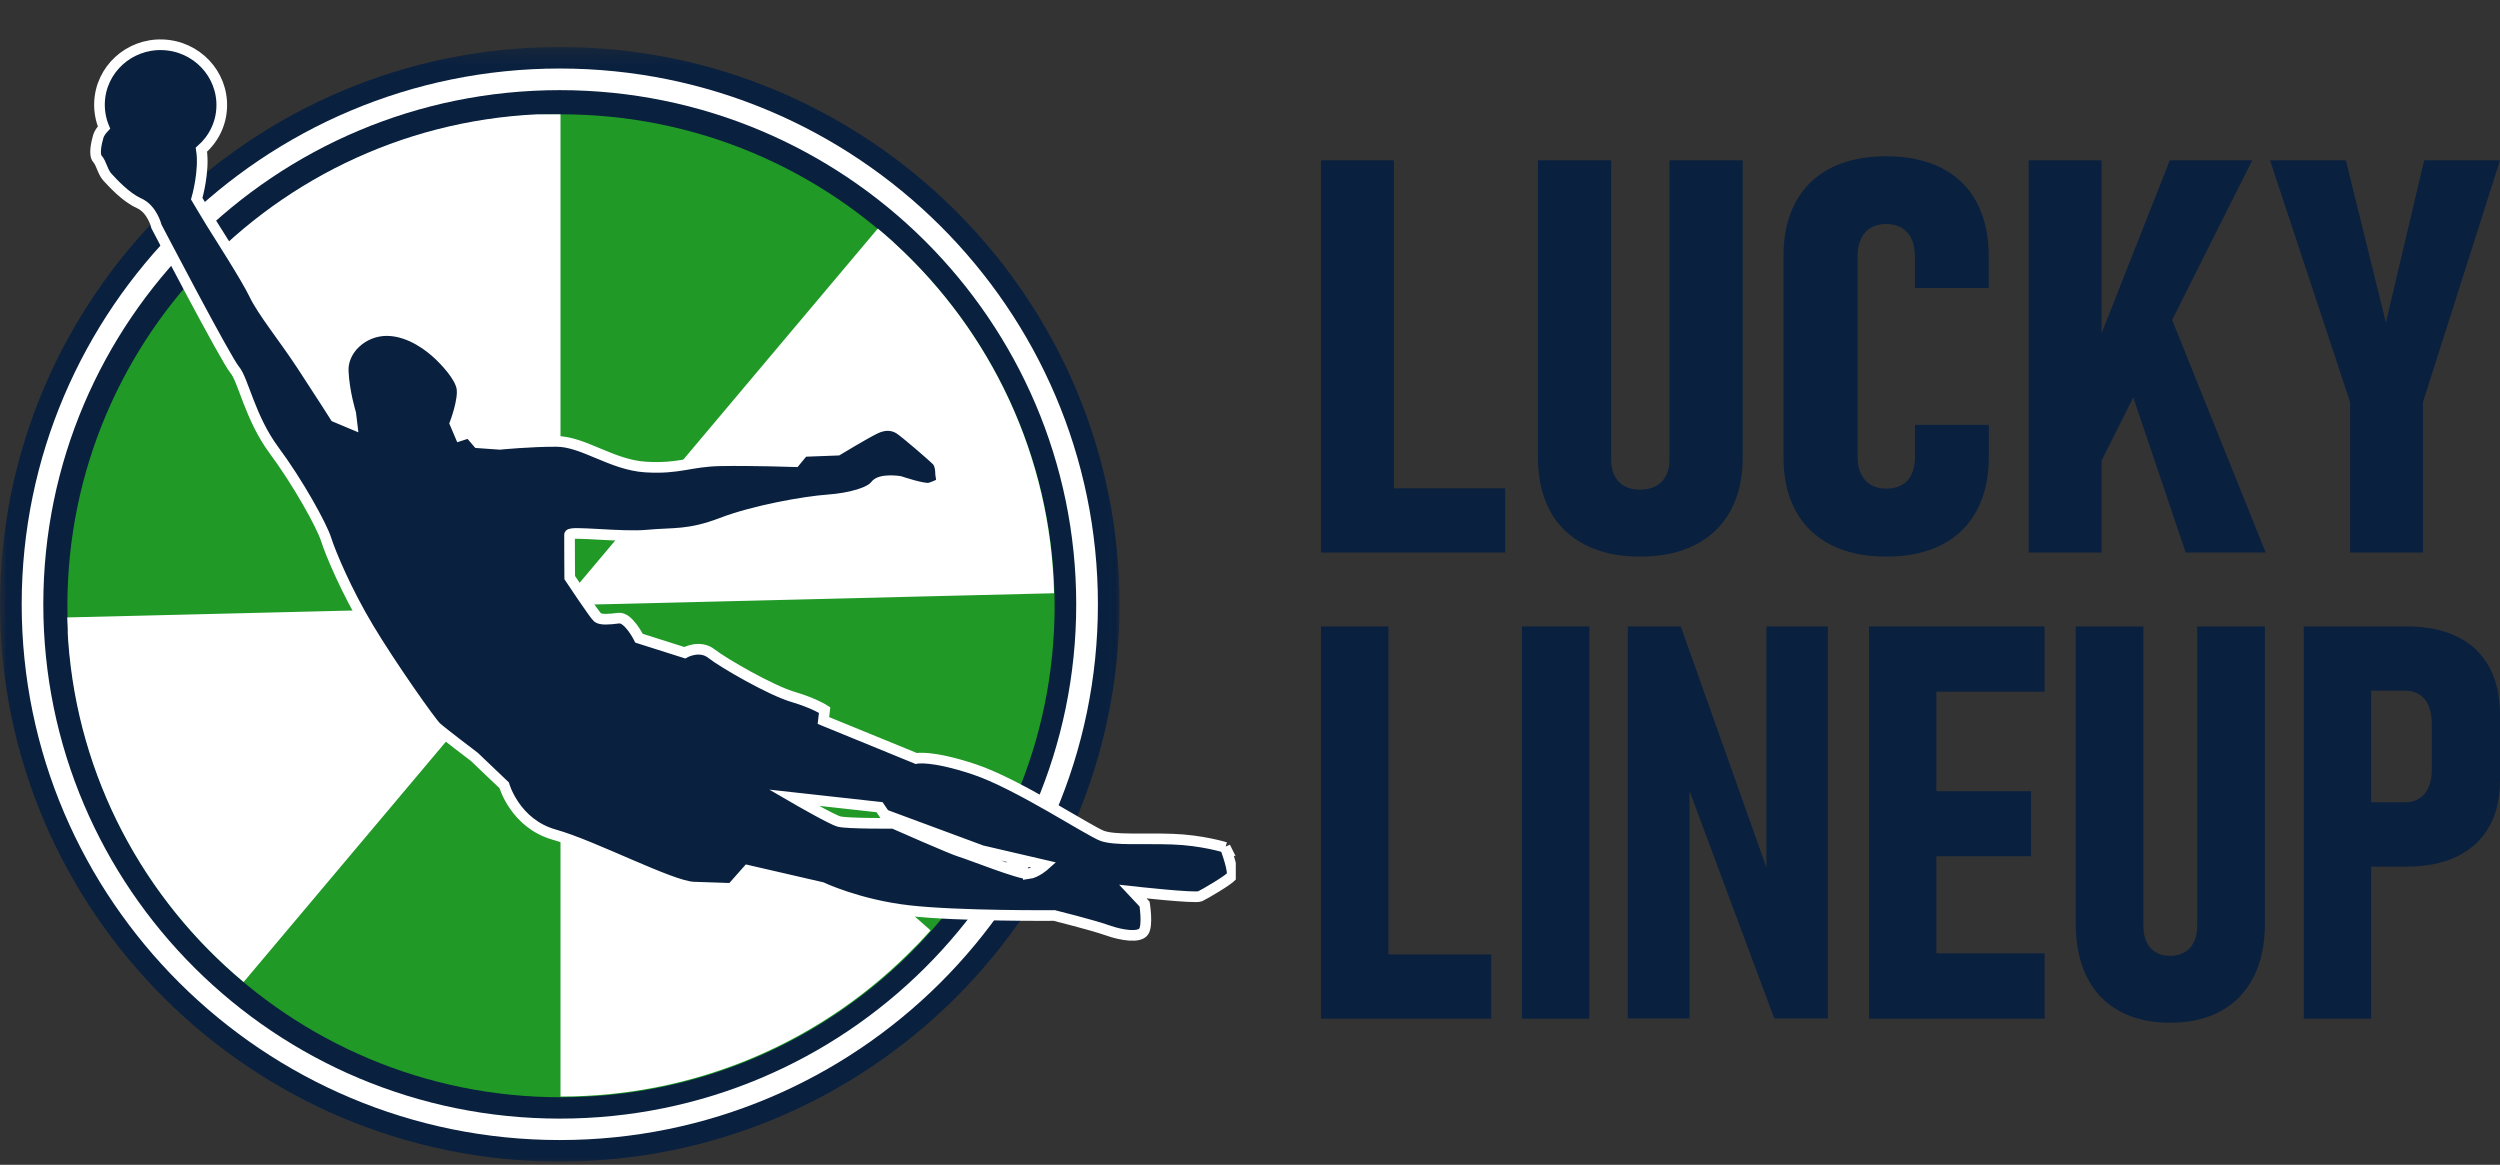 <svg width="176" height="82" viewBox="0 0 176 82" fill="none" xmlns="http://www.w3.org/2000/svg">
<rect x="0" y="0" width="176" height="82" fill="#333333" stroke="none"/>
<g clip-path="url(#clip0_260_1003)">
<mask id="mask0_260_1003" style="mask-type:luminance" maskUnits="userSpaceOnUse" x="0" y="3" width="79" height="79">
<path d="M78.982 3.295H0V81.993H78.982V3.295Z" fill="white"/>
</mask>
<g mask="url(#mask0_260_1003)">
<path d="M39.407 3.308C17.699 3.308 0 20.927 0 42.542C0 64.156 17.699 81.775 39.407 81.775C61.115 81.775 78.814 64.156 78.814 42.542C78.814 20.927 61.115 3.308 39.407 3.308ZM39.407 12.416C56.172 12.416 69.668 25.854 69.668 42.548C69.668 59.242 56.172 72.68 39.407 72.68C22.643 72.68 9.14 59.242 9.14 42.548C9.14 25.854 22.643 12.416 39.407 12.416Z" fill="#09203F"/>
</g>
<path d="M39.407 4.824C18.524 4.824 1.527 21.749 1.527 42.541C1.527 63.334 18.524 80.259 39.413 80.259C60.303 80.259 77.293 63.34 77.293 42.541C77.293 21.743 60.29 4.824 39.407 4.824ZM39.407 10.9C56.996 10.9 71.196 25.032 71.196 42.548C71.196 60.064 57.003 74.195 39.407 74.195C21.811 74.195 7.618 60.058 7.618 42.541C7.618 25.025 21.811 10.9 39.407 10.9Z" fill="white"/>
<path d="M39.407 6.346C19.343 6.346 3.049 22.572 3.049 42.548C3.049 62.525 19.343 78.75 39.407 78.75C59.472 78.75 75.766 62.525 75.766 42.548C75.766 22.572 59.472 6.346 39.407 6.346ZM39.407 9.378C57.822 9.378 72.717 24.209 72.717 42.542C72.717 60.874 57.822 75.705 39.407 75.705C20.993 75.705 6.098 60.88 6.098 42.542C6.098 24.203 20.993 9.378 39.407 9.378Z" fill="#09203F"/>
<path d="M74.245 42.651C74.245 61.76 58.686 77.247 39.498 77.247C20.31 77.247 4.744 61.76 4.744 42.651C4.744 23.541 20.303 8.048 39.491 8.048C58.679 8.048 74.245 23.535 74.245 42.644V42.651Z" fill="#209927"/>
<path d="M39.491 8.048C39.452 8.048 39.414 8.048 39.375 8.048C39.362 8.048 39.349 8.048 39.336 8.048C39.31 8.048 39.285 8.048 39.259 8.048C39.246 8.048 39.233 8.048 39.214 8.048C39.188 8.048 39.169 8.048 39.143 8.048C39.13 8.048 39.117 8.048 39.104 8.048C39.078 8.048 39.053 8.048 39.033 8.048C39.014 8.048 39.001 8.048 38.982 8.048C38.962 8.048 38.943 8.048 38.924 8.048C38.904 8.048 38.885 8.048 38.866 8.048C38.846 8.048 38.834 8.048 38.814 8.048C38.795 8.048 38.769 8.048 38.75 8.048C38.737 8.048 38.718 8.048 38.705 8.048C38.679 8.048 38.659 8.048 38.634 8.048H38.595C38.595 8.048 38.543 8.048 38.518 8.048C38.505 8.048 38.492 8.048 38.479 8.048C38.453 8.048 38.427 8.048 38.402 8.048C38.389 8.048 38.376 8.048 38.363 8.048C38.337 8.048 38.311 8.048 38.286 8.048C38.273 8.048 38.266 8.048 38.253 8.048C38.228 8.048 38.202 8.048 38.176 8.048C38.163 8.048 38.157 8.048 38.144 8.048C38.118 8.048 38.092 8.048 38.066 8.048C38.054 8.048 38.041 8.048 38.028 8.048C38.002 8.048 37.976 8.048 37.95 8.048C37.938 8.048 37.925 8.048 37.912 8.048C37.886 8.048 37.86 8.048 37.828 8.048H37.815C28.147 8.504 19.517 12.892 13.49 19.636L25.5 31L38.247 41.462L39.394 42.58L38.543 42.644L4.737 43.467C4.744 43.736 4.757 44.006 4.77 44.276C4.77 44.276 4.77 44.276 4.77 44.282C4.77 44.314 4.77 44.346 4.77 44.385C4.77 44.398 4.77 44.411 4.77 44.424C4.77 44.449 4.77 44.468 4.77 44.494C4.77 44.52 4.77 44.546 4.77 44.571C4.77 44.584 4.77 44.591 4.77 44.603C4.782 44.783 4.789 44.957 4.802 45.13C5.498 54.759 10.151 63.295 17.151 69.134L39.446 42.644L39.459 42.657V42.632H39.465L39.491 42.619V42.689L39.459 42.651V77.195C49.275 77.195 58.144 73.142 64.46 66.623C64.46 66.623 64.467 66.616 64.473 66.61C64.493 66.59 64.512 66.571 64.531 66.552C64.538 66.545 64.544 66.539 64.551 66.533C64.564 66.52 64.583 66.501 64.596 66.488C64.609 66.475 64.615 66.462 64.628 66.456C64.641 66.443 64.654 66.43 64.667 66.417C64.68 66.404 64.692 66.385 64.712 66.372C64.718 66.366 64.725 66.359 64.731 66.346C64.75 66.327 64.77 66.308 64.789 66.288C64.789 66.288 64.796 66.282 64.802 66.276C64.821 66.25 64.847 66.231 64.866 66.205C65.086 65.974 65.298 65.736 65.511 65.498L39.549 42.612L74.206 41.764C73.974 32.059 69.726 23.342 63.055 17.195C63.055 17.195 63.042 17.182 63.036 17.176C63.017 17.163 63.004 17.144 62.984 17.131C62.978 17.125 62.965 17.118 62.959 17.105C62.939 17.086 62.92 17.073 62.907 17.054C62.907 17.054 62.901 17.047 62.894 17.041C62.875 17.022 62.849 17.002 62.83 16.983C62.495 16.681 62.147 16.379 61.798 16.09L40.007 41.976L39.491 42.529L39.459 41.931V8.048H39.491ZM39.491 42.612V42.587L39.504 42.599L39.491 42.612Z" fill="white"/>
<path d="M86.264 59.659C86.264 59.659 84.627 59.145 82.519 59.075C80.412 59.004 78.523 59.164 77.614 58.85C76.712 58.535 71.633 55.175 68.584 54.161C65.536 53.146 64.498 53.396 64.498 53.396L57.969 50.724L58.053 49.986C58.053 49.986 57.324 49.504 55.803 49.054C54.276 48.605 50.917 46.671 50.086 46.016C49.255 45.361 48.204 45.952 48.204 45.952L44.988 44.93C44.988 44.93 44.24 43.427 43.55 43.517C42.861 43.607 42.287 43.646 42.068 43.466C41.849 43.286 40.109 40.665 40.109 40.665C40.109 40.665 40.089 37.935 40.096 37.646C40.109 37.364 43.744 37.845 45.574 37.672C47.405 37.499 48.488 37.704 50.801 36.818C53.115 35.931 56.673 35.308 58.278 35.193C59.883 35.077 61.262 34.666 61.623 34.171C61.984 33.67 63.344 33.889 63.344 33.889C63.344 33.889 65.039 34.46 65.439 34.358C65.845 34.255 66.309 33.992 66.309 33.992L66.219 33.362C66.219 33.362 66.238 32.739 65.968 32.443C65.69 32.148 63.699 30.433 63.306 30.189C62.912 29.945 62.345 29.816 61.591 30.189C60.837 30.561 58.968 31.692 58.968 31.692L56.57 31.782L55.977 32.501C55.977 32.501 52.896 32.398 50.731 32.437C48.559 32.476 47.856 33.022 45.465 32.88C43.074 32.739 41.075 31.082 39.187 31.075C37.305 31.069 35.184 31.281 35.184 31.281L33.644 31.172L33.038 30.465L32.4 30.671L32.032 29.803C32.032 29.803 32.658 28.172 32.516 27.318C32.374 26.463 31.272 25.339 30.827 24.928C30.383 24.517 28.945 23.277 27.231 23.271C25.516 23.271 24.098 24.639 24.163 26.123C24.227 27.607 24.691 29.097 24.691 29.097L24.781 29.842L23.602 29.347C23.602 29.347 22.571 27.722 21.269 25.738C19.967 23.753 18.484 21.948 17.904 20.727C17.318 19.513 15.365 16.488 14.933 15.788C14.501 15.088 13.85 13.989 13.85 13.989C13.85 13.989 14.417 12.043 14.179 10.54C15.023 9.795 15.571 8.735 15.61 7.534C15.687 5.196 13.831 3.237 11.452 3.153C9.074 3.07 7.082 4.9 7.005 7.238C6.986 7.855 7.102 8.446 7.321 8.979C7.153 9.159 6.986 9.377 6.921 9.596C6.792 10.045 6.593 10.893 6.863 11.189C7.134 11.484 7.231 12.114 7.559 12.467C7.888 12.82 8.823 13.874 9.783 14.304C10.737 14.734 11.014 15.942 11.014 15.942C11.014 15.942 15.913 25.326 16.518 26.027C17.124 26.733 17.601 29.418 19.29 31.698C20.979 33.972 22.648 36.991 22.957 37.968C23.267 38.944 24.375 41.597 25.942 44.211C27.508 46.825 30.337 50.846 30.724 51.2C31.111 51.553 33.392 53.281 33.392 53.281L35.494 55.285C35.494 55.285 36.254 57.983 39.026 58.76C41.797 59.537 47.237 62.395 48.829 62.453C50.428 62.511 51.511 62.543 51.511 62.543L52.638 61.271L57.846 62.472C57.846 62.472 60.431 63.699 63.957 64.104C67.482 64.509 74.218 64.451 74.218 64.451C74.218 64.451 76.88 65.112 77.95 65.491C79.019 65.87 80.212 66.025 80.515 65.581C80.818 65.138 80.579 63.648 80.579 63.648L79.754 62.768C79.754 62.768 84.131 63.256 84.479 63.102C84.827 62.941 86.457 61.978 86.696 61.695C86.934 61.419 86.251 59.633 86.251 59.633L86.264 59.659ZM72.394 61.509C71.839 61.58 68.191 60.121 67.637 59.967C67.083 59.813 62.9 57.963 62.9 57.963C62.9 57.963 59.619 57.989 59.065 57.835C58.51 57.681 55.887 56.158 55.887 56.158L61.92 56.826L62.274 57.347L69.119 59.884L73.541 60.912C73.541 60.912 72.948 61.445 72.394 61.515V61.509Z" fill="#09203F" stroke="white" stroke-width="0.75" stroke-miterlimit="20"/>
</g>
<g clip-path="url(#clip1_260_1003)">
<path d="M93 11.286H98.131V38.899H93V11.286ZM95.112 34.378H105.963V38.899H95.112V34.378Z" fill="#09203F"/>
<path d="M111.596 38.358C110.513 37.805 109.686 37.009 109.123 35.964C108.559 34.919 108.271 33.667 108.271 32.215V11.286H113.427V32.348C113.427 33.017 113.605 33.539 113.966 33.916C114.327 34.287 114.823 34.475 115.454 34.475C116.085 34.475 116.611 34.287 116.979 33.916C117.346 33.545 117.53 33.023 117.53 32.348V11.286H122.685V32.215C122.685 33.673 122.398 34.919 121.828 35.964C121.253 37.009 120.426 37.805 119.342 38.358C118.258 38.911 116.966 39.185 115.46 39.185C113.954 39.185 112.68 38.911 111.596 38.358Z" fill="#09203F"/>
<path d="M128.888 38.358C127.81 37.805 126.983 37.009 126.414 35.958C125.838 34.907 125.557 33.643 125.557 32.16V18.025C125.557 16.542 125.844 15.278 126.414 14.227C126.989 13.175 127.81 12.373 128.888 11.826C129.965 11.28 131.263 11 132.782 11C134.301 11 135.599 11.274 136.682 11.826C137.766 12.38 138.593 13.182 139.156 14.239C139.72 15.296 140.007 16.566 140.007 18.049V20.273H134.809V18.049C134.809 17.581 134.735 17.174 134.582 16.834C134.429 16.494 134.196 16.232 133.89 16.044C133.578 15.861 133.211 15.77 132.782 15.77C132.353 15.77 132.01 15.861 131.704 16.038C131.398 16.214 131.172 16.475 131.012 16.816C130.853 17.156 130.774 17.563 130.774 18.031V32.16C130.774 32.628 130.853 33.029 131.012 33.363C131.172 33.697 131.404 33.953 131.704 34.135C132.01 34.311 132.366 34.402 132.782 34.402C133.223 34.402 133.596 34.311 133.903 34.135C134.209 33.959 134.435 33.703 134.588 33.363C134.741 33.029 134.815 32.622 134.815 32.136V29.911H140.014V32.136C140.014 33.618 139.732 34.888 139.162 35.946C138.599 37.003 137.772 37.805 136.689 38.358C135.605 38.911 134.307 39.185 132.788 39.185C131.27 39.185 129.971 38.911 128.894 38.358H128.888Z" fill="#09203F"/>
<path d="M142.818 11.286H147.95V38.899H142.818V11.286ZM146.896 26.138L152.756 11.286H158.555L146.903 34.512V26.138H146.896ZM148.776 23.816L152.297 20.984L159.504 38.893H153.871L148.776 23.816Z" fill="#09203F"/>
<path d="M170.581 28.319V38.899H165.45V28.319L159.811 11.286H165.15L167.967 22.716L170.661 11.286H176L170.575 28.319H170.581Z" fill="#09203F"/>
<path d="M93 44.101H97.746V71.715H93V44.101ZM94.953 67.193H104.983V71.715H94.953V67.193Z" fill="#09203F"/>
<path d="M111.89 71.715H107.145V44.101H111.89V71.715Z" fill="#09203F"/>
<path d="M114.597 44.101H118.326L124.871 62.52L124.357 63.262V44.101H128.68V71.696H124.908L118.442 54.341L118.938 53.581V71.696H114.597V44.101Z" fill="#09203F"/>
<path d="M131.576 44.101H136.322V71.715H131.576V44.101ZM133.683 44.101H143.939V48.695H133.683V44.101ZM133.683 55.702H142.984V60.278H133.683V55.702ZM133.683 67.114H143.939V71.709H133.683V67.114Z" fill="#09203F"/>
<path d="M149.199 71.174C148.194 70.621 147.435 69.825 146.915 68.779C146.394 67.734 146.131 66.482 146.131 65.03V44.101H150.895V65.164C150.895 65.832 151.06 66.355 151.391 66.731C151.721 67.102 152.181 67.291 152.768 67.291C153.356 67.291 153.834 67.102 154.177 66.731C154.514 66.361 154.685 65.838 154.685 65.164V44.101H159.449V65.03C159.449 66.488 159.186 67.734 158.653 68.779C158.12 69.825 157.355 70.621 156.357 71.174C155.352 71.727 154.158 72 152.768 72C151.378 72 150.203 71.727 149.199 71.174Z" fill="#09203F"/>
<path d="M162.186 44.101H166.931V71.715H162.186V44.101ZM164.408 56.48H169.325C169.705 56.48 170.042 56.389 170.317 56.212C170.599 56.036 170.813 55.775 170.966 55.434C171.119 55.094 171.199 54.687 171.199 54.219V50.974C171.199 50.482 171.125 50.056 170.978 49.704C170.832 49.352 170.617 49.078 170.336 48.896C170.054 48.713 169.717 48.622 169.319 48.622H164.402V44.101H169.454C170.832 44.101 172.013 44.344 172.993 44.824C173.973 45.304 174.72 46.009 175.234 46.939C175.742 47.869 175.999 48.987 175.999 50.293V54.948C175.999 56.224 175.742 57.318 175.222 58.224C174.707 59.129 173.954 59.816 172.975 60.296C171.995 60.77 170.819 61.007 169.454 61.007H164.402V56.486L164.408 56.48Z" fill="#09203F"/>
</g>
<defs>
<clipPath id="clip0_260_1003">
<rect width="87" height="82" fill="white"/>
</clipPath>
<clipPath id="clip1_260_1003">
<rect width="83" height="61" fill="white" transform="translate(93 11)"/>
</clipPath>
</defs>
</svg>
